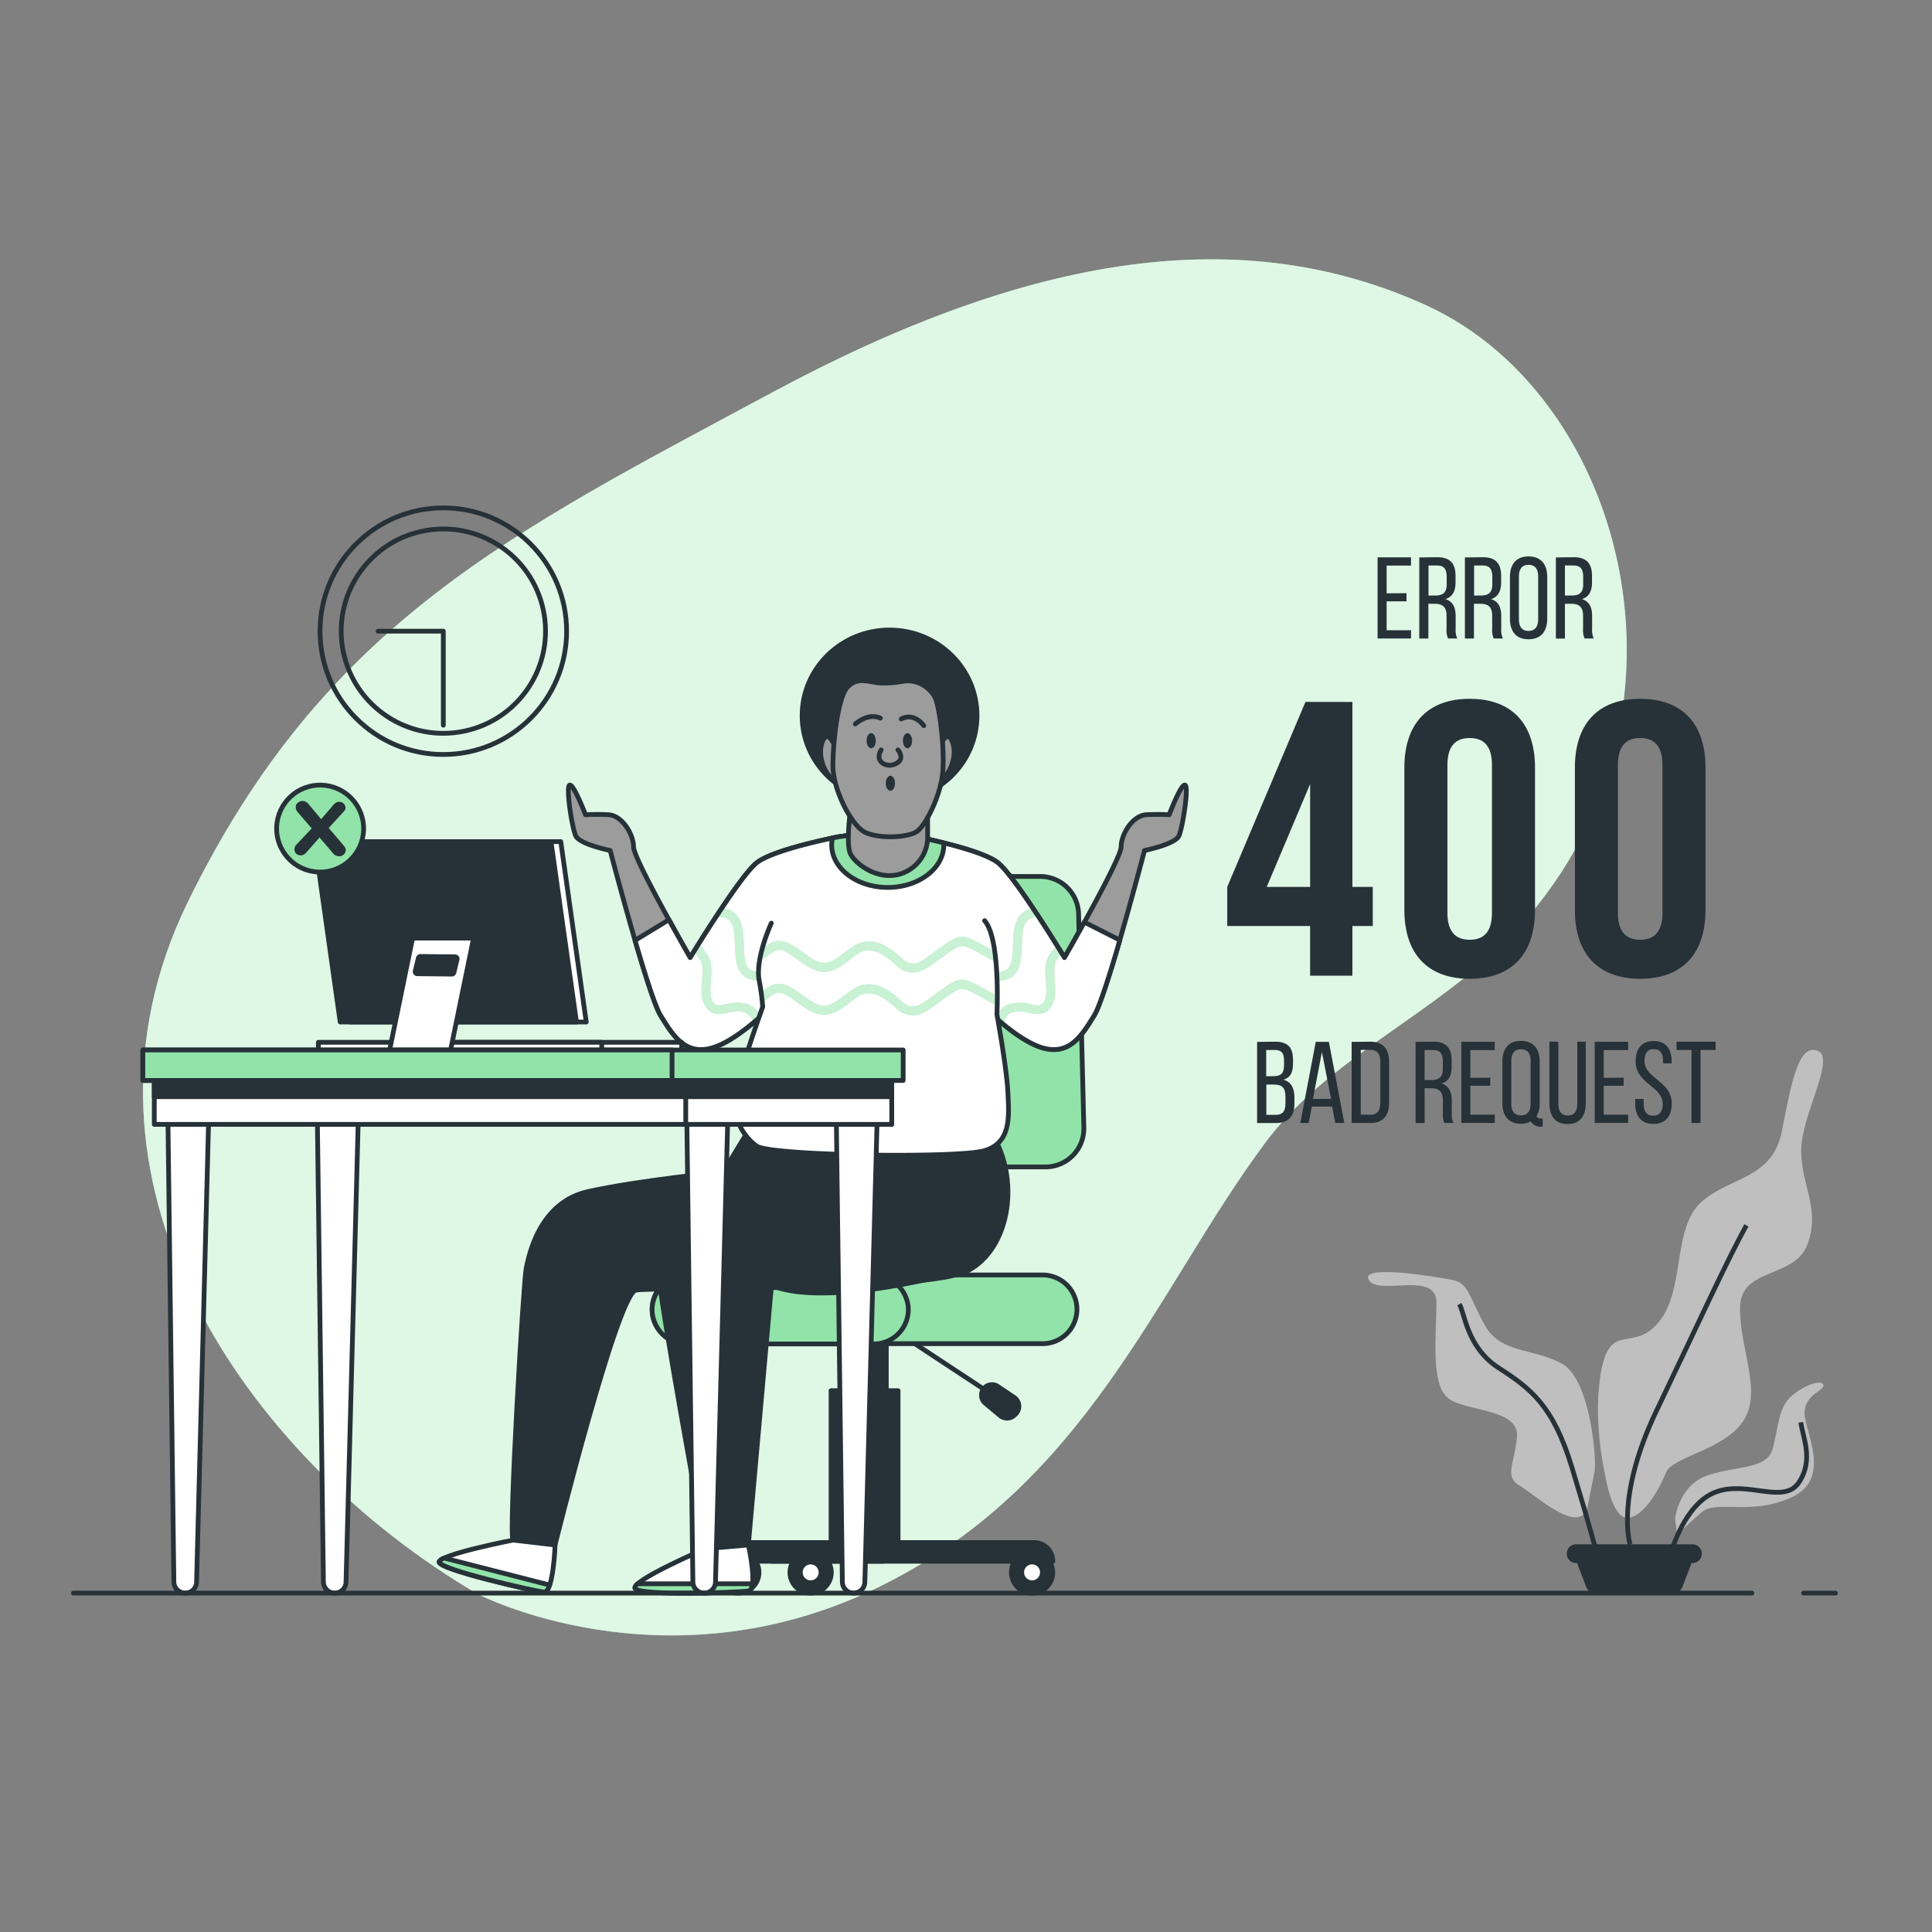 <svg xmlns="http://www.w3.org/2000/svg" xmlns:xlink="http://www.w3.org/1999/xlink" viewBox="0 0 500 500"><rect x="0" y="0" width="500" height="500" fill="#808080" stroke="none"/><defs><clipPath id="freepik--clip-path--inject-2"><path d="M280.64,238.66c-2.81,5.1-5.16,9.17-5.16,9.17s-12.75-21-17.21-24.54-21-6.69-21-6.69a66,66,0,0,0-20.43,0s-16.57,3.18-21,6.69-17.22,24.54-17.22,24.54-2.54-4.41-5.5-9.8l-8.77,5.34c2.56,8.79,5.23,17.22,6.62,19.44,3.19,5.1,6.7,11.48,15.3,7.65s19.45-16.25,19.45-16.25l18.19.28v0l1.37,0,1.15,0v0l22-.28s10.84,12.43,19.44,16.25,12.12-2.55,15.3-7.65c1.4-2.23,4.08-10.69,6.65-19.51Z" style="fill:#fff;stroke:#263238;stroke-linecap:round;stroke-linejoin:round;stroke-width:1.232px"></path></clipPath><clipPath id="freepik--clip-path-2--inject-2"><path d="M199.62,238.91s-4.14,8.92-3.18,14.66a60.69,60.69,0,0,1,.95,7s-6,16.58-7,22.63a13.69,13.69,0,0,0,5.42,13.39c3.51,2.55,51.32,3.19,58.65,1.28s6.69-8.93,6.37-15.3S258,262.5,258,262.5s1-19.45-3.18-24.23" style="fill:#fff;stroke:#263238;stroke-linecap:round;stroke-linejoin:round;stroke-width:1.232px"></path></clipPath></defs><g id="freepik--background-simple--inject-2"><path d="M123.64,412.55s48,24.93,102.79-1.35S299,334,327.48,295.7c14.9-20,39.28-31.2,57.87-48.06,59.46-53.88,38-144-16.39-168.69-47.09-21.4-101.49-13.73-168.9,22.5s-116,59.61-151.37,131.81S64,377.62,123.64,412.55Z" style="fill:#92E3A9"></path><path d="M123.64,412.55s48,24.93,102.79-1.35S299,334,327.48,295.7c14.9-20,39.28-31.2,57.87-48.06,59.46-53.88,38-144-16.39-168.69-47.09-21.4-101.49-13.73-168.9,22.5s-116,59.61-151.37,131.81S64,377.62,123.64,412.55Z" style="fill:#fff;opacity:0.7"></path></g><g id="freepik--Plants--inject-2"><path d="M415.3,381.13S412,367,414.46,354.45s8.34-4.17,15-12.51,3.34-24.18,10.84-30.85,18.35-5.84,20.85-18.35,4.17-22.51,9.17-20.84-4.17,16.67-4.17,25.85,5,15,1.67,24.18-17.51,5.83-17.51,16.67,5.84,21.68.83,29.19-18.34,9.17-20,13.34-5.84,11.67-10,11.67S415.3,381.13,415.3,381.13Z" style="fill:#bfbfbf"></path><path d="M412.58,381.28c.84-2.5-.83-24.18-8.33-28.35s-15.85-2.5-20-10-4.17-10.84-8.33-11.67-24.19-4.17-21.68,0,17.51-2.5,17.51,5.83-1.67,21.68,3.33,25,18.35,2.5,17.51,10-3.33,10,.84,12.5,15.84,13.35,17.51,5Z" style="fill:#bfbfbf"></path><path d="M421.86,399.66s-3.88-12.13,6.8-34.47,18.45-39.33,23.31-48.07" style="fill:none;stroke:#263238;stroke-miterlimit:10;stroke-width:1.232px"></path><path d="M413.12,401.61s-1.45-5.83-6.31-21.85-10.68-20.4-18.94-25.74-8.74-14.08-10.19-16.51" style="fill:none;stroke:#263238;stroke-miterlimit:10;stroke-width:1.232px"></path><path d="M433.52,392.87s1-8.74,8.74-11.17,15.05-1.46,16.51-6.8,1.45-10.68,4.85-13.6,7.77-4.37,8.26-2.91-4.86,2.43-4.86,7.28,7.28,17-3.4,21.86-19.42.48-23.3,3.88-6.32,5.83-6.32,5.83Z" style="fill:#bfbfbf"></path><path d="M432.55,401.61S436,389,444.2,386.07s17.48,3.4,21.36-2.43,1-11.65.49-15.54" style="fill:none;stroke:#263238;stroke-miterlimit:10;stroke-width:1.232px"></path><path d="M438,399.66H407.9a2.42,2.42,0,0,0-2.42,2.43h0a2.42,2.42,0,0,0,2.42,2.43h.25l2.34,6.15a2.52,2.52,0,0,0,2.35,1.62h20.23a2.52,2.52,0,0,0,2.35-1.62l2.35-6.15H438a2.43,2.43,0,0,0,2.43-2.43h0A2.43,2.43,0,0,0,438,399.66Z" style="fill:#263238"></path></g><g id="freepik--Text--inject-2"><path d="M364,153.52v2.11h-5.14v7.48h6.31v2.13h-8.65v-21h8.65v2.13h-6.31v7.18Z" style="fill:#263238"></path><path d="M372,144.21c3.3,0,4.69,1.68,4.69,4.81v1.71c0,2.31-.82,3.75-2.62,4.32,1.92.58,2.65,2.14,2.65,4.39v3.28a5.26,5.26,0,0,0,.42,2.52h-2.38a5.5,5.5,0,0,1-.39-2.55v-3.31c0-2.37-1.11-3.12-3.06-3.12h-1.65v9h-2.35v-21Zm-.6,9.91c1.86,0,3-.6,3-2.88v-2c0-1.9-.69-2.89-2.43-2.89h-2.28v7.78Z" style="fill:#263238"></path><path d="M383.81,144.21c3.3,0,4.68,1.68,4.68,4.81v1.71c0,2.31-.81,3.75-2.61,4.32,1.92.58,2.64,2.14,2.64,4.39v3.28a5.26,5.26,0,0,0,.42,2.52h-2.37a5.5,5.5,0,0,1-.39-2.55v-3.31c0-2.37-1.11-3.12-3.07-3.12h-1.65v9h-2.34v-21Zm-.6,9.91c1.86,0,3-.6,3-2.88v-2c0-1.9-.69-2.89-2.43-2.89h-2.29v7.78Z" style="fill:#263238"></path><path d="M390.77,149.29c0-3.22,1.6-5.29,4.81-5.29s4.84,2.07,4.84,5.29v10.87c0,3.19-1.59,5.29-4.84,5.29s-4.81-2.1-4.81-5.29Zm2.32,11c0,1.92.81,3,2.49,3s2.5-1.12,2.5-3V149.17c0-1.9-.79-3-2.5-3s-2.49,1.14-2.49,3Z" style="fill:#263238"></path><path d="M407.33,144.21c3.3,0,4.68,1.68,4.68,4.81v1.71c0,2.31-.81,3.75-2.61,4.32,1.92.58,2.64,2.14,2.64,4.39v3.28a5.26,5.26,0,0,0,.42,2.52h-2.37a5.5,5.5,0,0,1-.39-2.55v-3.31c0-2.37-1.11-3.12-3.06-3.12H405v9h-2.34v-21Zm-.6,9.91c1.86,0,3-.6,3-2.88v-2c0-1.9-.69-2.89-2.43-2.89H405v7.78Z" style="fill:#263238"></path><path d="M317.61,229.53l20.24-47.87H350v47.87h5.27v10.12H350V252.5H339.06V239.65H317.61Zm21.45,0V202.91l-11.23,26.62Z" style="fill:#263238"></path><path d="M363.45,198.66c0-11.34,6-17.81,16.91-17.81s16.9,6.47,16.9,17.81V235.5c0,11.34-6,17.81-16.9,17.81s-16.91-6.47-16.91-17.81Zm11.14,37.55c0,5.06,2.22,7,5.77,7s5.76-1.92,5.76-7V198c0-5.06-2.22-7-5.76-7s-5.77,1.92-5.77,7Z" style="fill:#263238"></path><path d="M407.58,198.66c0-11.34,6-17.81,16.9-17.81s16.9,6.47,16.9,17.81V235.5c0,11.34-6,17.81-16.9,17.81s-16.9-6.47-16.9-17.81Zm11.13,37.55c0,5.06,2.23,7,5.77,7s5.77-1.92,5.77-7V198c0-5.06-2.23-7-5.77-7s-5.77,1.92-5.77,7Z" style="fill:#263238"></path><path d="M330.06,269.59c3.28,0,4.57,1.57,4.57,4.66v1c0,2.23-.63,3.61-2.47,4.18,2,.57,2.83,2.19,2.83,4.51v1.77c0,3.15-1.53,4.93-4.81,4.93h-4.84v-21Zm-.57,8.93c1.86,0,2.82-.6,2.82-2.8v-1.23c0-1.86-.63-2.76-2.31-2.76h-2.31v6.79Zm.69,10c1.71,0,2.49-.9,2.49-2.85v-1.86c0-2.35-.93-3.13-2.94-3.13h-2v7.84Z" style="fill:#263238"></path><path d="M339.49,286.39l-.81,4.24h-2.16l4-21h3.39l4,21h-2.35l-.81-4.24Zm.3-2h4.69l-2.37-12.14Z" style="fill:#263238"></path><path d="M354.73,269.59c3.27,0,4.77,2,4.77,5.23v10.61c0,3.21-1.5,5.2-4.77,5.2H349.8v-21Zm0,18.9c1.68,0,2.49-1.05,2.49-3V274.7c0-1.92-.81-3-2.52-3h-2.53v16.76Z" style="fill:#263238"></path><path d="M371,269.59c3.3,0,4.68,1.69,4.68,4.81v1.71c0,2.32-.81,3.76-2.61,4.33,1.92.57,2.64,2.13,2.64,4.39v3.27a5.3,5.3,0,0,0,.43,2.53H373.8a5.55,5.55,0,0,1-.39-2.56v-3.3c0-2.38-1.11-3.13-3.06-3.13h-1.66v9h-2.34v-21Zm-.6,9.92c1.86,0,3-.6,3-2.88v-2c0-1.89-.69-2.88-2.43-2.88h-2.29v7.78Z" style="fill:#263238"></path><path d="M385.67,278.91V281h-5.14v7.48h6.31v2.14h-8.65v-21h8.65v2.14h-6.31v7.18Z" style="fill:#263238"></path><path d="M398.47,274.67v10.88a6,6,0,0,1-.82,3.27c.24.51.64.66,1.3.66h.3v2.08h-.39a2.79,2.79,0,0,1-2.68-1.35,5,5,0,0,1-2.55.63c-3.22,0-4.81-2.11-4.81-5.29V274.67c0-3.21,1.59-5.29,4.81-5.29S398.47,271.46,398.47,274.67Zm-7.34-.12v11.12c0,1.92.82,3,2.5,3s2.49-1.11,2.49-3V274.55c0-1.89-.78-3-2.49-3S391.13,272.66,391.13,274.55Z" style="fill:#263238"></path><path d="M403.3,285.67c0,1.89.75,3,2.47,3s2.43-1.14,2.43-3V269.59h2.19v16c0,3.18-1.47,5.32-4.71,5.32s-4.69-2.14-4.69-5.32v-16h2.31Z" style="fill:#263238"></path><path d="M420.19,278.91V281h-5.14v7.48h6.31v2.14h-8.65v-21h8.65v2.14h-6.31v7.18Z" style="fill:#263238"></path><path d="M432.62,274.64v.57H430.4v-.69c0-1.89-.72-3-2.4-3s-2.41,1.11-2.41,3c0,4.72,7.06,5.17,7.06,11.09,0,3.18-1.53,5.26-4.74,5.26s-4.72-2.08-4.72-5.26v-1.2h2.19v1.32c0,1.89.78,3,2.47,3s2.46-1.11,2.46-3c0-4.69-7-5.14-7-11.06,0-3.24,1.5-5.26,4.66-5.26S432.62,271.46,432.62,274.64Z" style="fill:#263238"></path><path d="M437.76,290.63v-18.9h-3.88v-2.14H444v2.14H440.1v18.9Z" style="fill:#263238"></path></g><g id="freepik--Clock--inject-2"><circle cx="114.73" cy="163.35" r="31.91" style="fill:none;stroke:#263238;stroke-linecap:round;stroke-linejoin:round;stroke-width:1.232px"></circle><circle cx="114.73" cy="163.35" r="26.44" transform="translate(-24.03 19.85) rotate(-8.96)" style="fill:none;stroke:#263238;stroke-linecap:round;stroke-linejoin:round;stroke-width:1.232px"></circle><polyline points="97.86 163.35 114.73 163.35 114.73 187.68" style="fill:none;stroke:#263238;stroke-linecap:round;stroke-linejoin:round;stroke-width:1.232px"></polyline></g><g id="freepik--Character--inject-2"><path d="M261.75,406.94a5.35,5.35,0,1,1,5.35,5.35A5.34,5.34,0,0,1,261.75,406.94Z" style="fill:#263238;stroke:#263238;stroke-linecap:round;stroke-linejoin:round;stroke-width:1.232px"></path><path d="M264.42,406.94a2.68,2.68,0,1,1,2.68,2.67A2.68,2.68,0,0,1,264.42,406.94Z" style="fill:#fff;stroke:#263238;stroke-linecap:round;stroke-linejoin:round;stroke-width:1.232px"></path><path d="M204.44,406.94a5.35,5.35,0,1,1,5.35,5.35A5.35,5.35,0,0,1,204.44,406.94Z" style="fill:#263238;stroke:#263238;stroke-linecap:round;stroke-linejoin:round;stroke-width:1.232px"></path><path d="M207.12,406.94a2.68,2.68,0,1,1,2.67,2.67A2.68,2.68,0,0,1,207.12,406.94Z" style="fill:#fff;stroke:#263238;stroke-linecap:round;stroke-linejoin:round;stroke-width:1.232px"></path><path d="M185.72,406.94a5.35,5.35,0,1,1,5.35,5.35A5.34,5.34,0,0,1,185.72,406.94Z" style="fill:#263238;stroke:#263238;stroke-linecap:round;stroke-linejoin:round;stroke-width:1.232px"></path><path d="M188.39,406.94a2.68,2.68,0,1,1,2.68,2.67A2.68,2.68,0,0,1,188.39,406.94Z" style="fill:#fff;stroke:#263238;stroke-linecap:round;stroke-linejoin:round;stroke-width:1.232px"></path><path d="M218.09,342.89H229.4a0,0,0,0,1,0,0v57.9a0,0,0,0,1,0,0H218.12a0,0,0,0,1,0,0v-57.9A0,0,0,0,1,218.09,342.89Z" transform="translate(447.49 743.71) rotate(180)" style="fill:#263238;stroke:#263238;stroke-linecap:round;stroke-linejoin:round;stroke-width:1.232px"></path><rect x="215.07" y="359.91" width="17.34" height="40.91" transform="translate(447.49 760.73) rotate(180)" style="fill:#263238;stroke:#263238;stroke-linecap:round;stroke-linejoin:round;stroke-width:1.232px"></rect><path d="M235.33,302h14.48a0,0,0,0,1,0,0v31.14a0,0,0,0,1,0,0H235.3a0,0,0,0,1,0,0V302.05A0,0,0,0,1,235.33,302Z" transform="translate(485.15 635.21) rotate(180)" style="fill:#263238;stroke:#263238;stroke-linecap:round;stroke-linejoin:round;stroke-width:1.232px"></path><path d="M213.92,302h56.66a9.93,9.93,0,0,0,9.92-10.18l-1.36-55.31a9.93,9.93,0,0,0-9.93-9.68H222.43a9.93,9.93,0,0,0-9.82,8.42l-8.5,55.31A9.93,9.93,0,0,0,213.92,302Z" style="fill:#92E3A9;stroke:#263238;stroke-linecap:round;stroke-linejoin:round;stroke-width:1.232px"></path><line x1="232.44" y1="344.91" x2="257.29" y2="361.28" style="fill:none;stroke:#263238;stroke-linecap:round;stroke-linejoin:round;stroke-width:1.232px"></line><path d="M258.23,358.8l4.24,2.85a2.79,2.79,0,0,1,.39,4.29l-.3.28a2.77,2.77,0,0,1-3.7.16L255,363.17a2.72,2.72,0,0,1-.23-4h0A2.72,2.72,0,0,1,258.23,358.8Z" style="fill:#263238;stroke:#263238;stroke-linecap:round;stroke-linejoin:round;stroke-width:1.232px"></path><path d="M177.67,347.74h92.15a8.89,8.89,0,0,0,8.89-8.89h0a8.89,8.89,0,0,0-8.89-8.89H177.67a8.89,8.89,0,0,0-8.89,8.89h0A8.89,8.89,0,0,0,177.67,347.74Z" style="fill:#92E3A9;stroke:#263238;stroke-linecap:round;stroke-linejoin:round;stroke-width:1.232px"></path><path d="M168.84,337.77A9.14,9.14,0,0,1,178,330H225.8a9.14,9.14,0,0,1,9.2,7.81,8.9,8.9,0,0,1-8.83,10h-48.5A8.9,8.9,0,0,1,168.84,337.77Z" style="fill:#92E3A9;stroke:#263238;stroke-linecap:round;stroke-linejoin:round;stroke-width:1.232px"></path><path d="M184,404.05h88.48a4.85,4.85,0,0,0-4.85-4.84H188.84a4.84,4.84,0,0,0-4.84,4.84Z" style="fill:#263238;stroke:#263238;stroke-linecap:round;stroke-linejoin:round;stroke-width:1.232px"></path><path d="M199.75,404.05h28.8v-4.84h-24a4.85,4.85,0,0,0-4.85,4.84Z" style="fill:#263238;stroke:#263238;stroke-linecap:round;stroke-linejoin:round;stroke-width:1.232px"></path><path d="M193.57,292.78l-6.38,10.51s-22.31,2.24-35.06,5.1-15.3,16.9-15.94,19.77c-.71,3.2-4.66,70.09-3.39,70.41s10.84,1.27,10.84,1.27,16.14-65,20.92-65.95,75.54.64,86.06-5.1,13.07-22.31,7-33.78S193.57,292.78,193.57,292.78Z" style="fill:#263238;stroke:#263238;stroke-linecap:round;stroke-linejoin:round;stroke-width:1.232px"></path><path d="M236.92,305.53s-29.65,0-44,1.27-23.27,12.11-22.63,21.68,12.23,72.32,12.23,72.32l11.15-1,6-67.24s10,6.48,48.79-3.48" style="fill:#263238;stroke:#263238;stroke-linecap:round;stroke-linejoin:round;stroke-width:1.232px"></path><path d="M306.72,203.21c-1-.64-4.14,7.65-4.14,7.65a56.63,56.63,0,0,0-6.06,0c-3.5.32-6.37,5.1-6.37,8.29s-14.67,28.68-14.67,28.68-12.75-21-17.21-24.54-21-6.69-21-6.69a66,66,0,0,0-20.43,0s-16.57,3.18-21,6.69-17.22,24.54-17.22,24.54-14.66-25.5-14.66-28.68-2.87-8-6.37-8.29a56.59,56.59,0,0,0-6.06,0s-3.19-8.29-4.14-7.65.63,10.84,1.59,13.07,8.93,3.82,8.93,3.82,9.88,37.61,13.06,42.71,6.7,11.48,15.3,7.65,19.45-16.25,19.45-16.25l18.19.28v0l1.37,0,1.15,0v0l22-.28s10.84,12.43,19.44,16.25,12.12-2.55,15.3-7.65S296.2,220.1,296.2,220.1s8-1.59,8.93-3.82S307.68,203.85,306.72,203.21Z" style="fill:#9c9c9c;stroke:#263238;stroke-linecap:round;stroke-linejoin:round;stroke-width:1.232px"></path><path d="M280.64,238.66c-2.81,5.1-5.16,9.17-5.16,9.17s-12.75-21-17.21-24.54-21-6.69-21-6.69a66,66,0,0,0-20.43,0s-16.57,3.18-21,6.69-17.22,24.54-17.22,24.54-2.54-4.41-5.5-9.8l-8.77,5.34c2.56,8.79,5.23,17.22,6.62,19.44,3.19,5.1,6.7,11.48,15.3,7.65s19.45-16.25,19.45-16.25l18.19.28v0l1.37,0,1.15,0v0l22-.28s10.84,12.43,19.44,16.25,12.12-2.55,15.3-7.65c1.4-2.23,4.08-10.69,6.65-19.51Z" style="fill:#fff"></path><g style="clip-path:url(#freepik--clip-path--inject-2)"><path d="M273,253.73c-.17-2.09-.33-4.07.52-5.34a16.5,16.5,0,0,1,1.3-1.7l-1.26-2a17.1,17.1,0,0,0-2,2.45c-1.29,1.94-1.1,4.41-.9,6.81.16,2.09.32,4.06-.53,5.34-.73,1.09-1.44,1-3.39.6a10.22,10.22,0,0,0-5.66,0,5.27,5.27,0,0,0-3.3,3.66c.63.55,1.28,1.1,1.94,1.63.27-1.43.87-2.7,2.09-3.1a8.15,8.15,0,0,1,4.47.05c1.94.4,4.15.86,5.77-1.58C273.36,258.6,273.16,256.13,273,253.73Z" style="fill:#92E3A9"></path><path d="M248.39,254.21l.76.85A10.44,10.44,0,0,0,251.1,254a5,5,0,0,1,2.13,0,18.11,18.11,0,0,0,7.11-.47c3.87-1.11,4-5.31,4.14-9,.07-2.06.14-4.2.85-5.49a3.09,3.09,0,0,1,3.62-1.52c-.51-.79-1-1.58-1.57-2.37a5,5,0,0,0-4.08,2.78c-1,1.77-1.05,4.19-1.13,6.52-.13,3.87-.37,6.27-2.46,6.86a15.8,15.8,0,0,1-6.27.4c-1.51-.13-2.81-.25-3.79.53a26.67,26.67,0,0,1-4.73,2Z" style="fill:#92E3A9"></path><path d="M193.57,259.88a10.22,10.22,0,0,0-5.66,0c-1.95.4-2.66.49-3.39-.6-.85-1.28-.69-3.25-.52-5.34.19-2.4.38-4.87-.91-6.81a15.93,15.93,0,0,0-2.33-2.83l-1.26,2a14.43,14.43,0,0,1,1.67,2.09c.85,1.27.69,3.25.52,5.34-.19,2.4-.39,4.87.91,6.81,1.62,2.44,3.83,2,5.77,1.58a8.15,8.15,0,0,1,4.47-.05,3.38,3.38,0,0,1,2,2.68c.65-.53,1.28-1.07,1.9-1.62A5.15,5.15,0,0,0,193.57,259.88Z" style="fill:#92E3A9"></path><path d="M201.23,251.68a15.85,15.85,0,0,1-6.28-.4c-2.09-.59-2.33-3-2.46-6.86-.08-2.33-.16-4.75-1.13-6.52a5.07,5.07,0,0,0-4.68-2.81c-.58.87-1.15,1.74-1.71,2.6,1.17-.4,3.25-.73,4.36,1.32.71,1.29.78,3.43.85,5.49.13,3.7.28,7.9,4.14,9a18.11,18.11,0,0,0,7.11.47,5,5,0,0,1,2.13,0,8.23,8.23,0,0,0,1.51.85l.59-.65,4.14.06a27.23,27.23,0,0,1-4.79-2.06C204,251.43,202.73,251.55,201.23,251.68Z" style="fill:#92E3A9"></path><g style="opacity:0.5"><path d="M273,253.73c-.17-2.09-.33-4.07.52-5.34a16.5,16.5,0,0,1,1.3-1.7l-1.26-2a17.1,17.1,0,0,0-2,2.45c-1.29,1.94-1.1,4.41-.9,6.81.16,2.09.32,4.06-.53,5.34-.73,1.09-1.44,1-3.39.6a10.22,10.22,0,0,0-5.66,0,5.27,5.27,0,0,0-3.3,3.66c.63.55,1.28,1.1,1.94,1.63.27-1.43.87-2.7,2.09-3.1a8.15,8.15,0,0,1,4.47.05c1.94.4,4.15.86,5.77-1.58C273.36,258.6,273.16,256.13,273,253.73Z" style="fill:#fff"></path><path d="M248.39,254.21l.76.85A10.44,10.44,0,0,0,251.1,254a5,5,0,0,1,2.13,0,18.11,18.11,0,0,0,7.11-.47c3.87-1.11,4-5.31,4.14-9,.07-2.06.14-4.2.85-5.49a3.09,3.09,0,0,1,3.62-1.52c-.51-.79-1-1.58-1.57-2.37a5,5,0,0,0-4.08,2.78c-1,1.77-1.05,4.19-1.13,6.52-.13,3.87-.37,6.27-2.46,6.86a15.8,15.8,0,0,1-6.27.4c-1.51-.13-2.81-.25-3.79.53a26.67,26.67,0,0,1-4.73,2Z" style="fill:#fff"></path><path d="M193.57,259.88a10.22,10.22,0,0,0-5.66,0c-1.95.4-2.66.49-3.39-.6-.85-1.28-.69-3.25-.52-5.34.19-2.4.38-4.87-.91-6.81a15.93,15.93,0,0,0-2.33-2.83l-1.26,2a14.43,14.43,0,0,1,1.67,2.09c.85,1.27.69,3.25.52,5.34-.19,2.4-.39,4.87.91,6.81,1.62,2.44,3.83,2,5.77,1.58a8.15,8.15,0,0,1,4.47-.05,3.38,3.38,0,0,1,2,2.68c.65-.53,1.28-1.07,1.9-1.62A5.15,5.15,0,0,0,193.57,259.88Z" style="fill:#fff"></path><path d="M201.23,251.68a15.85,15.85,0,0,1-6.28-.4c-2.09-.59-2.33-3-2.46-6.86-.08-2.33-.16-4.75-1.13-6.52a5.07,5.07,0,0,0-4.68-2.81c-.58.87-1.15,1.74-1.71,2.6,1.17-.4,3.25-.73,4.36,1.32.71,1.29.78,3.43.85,5.49.13,3.7.28,7.9,4.14,9a18.11,18.11,0,0,0,7.11.47,5,5,0,0,1,2.13,0,8.23,8.23,0,0,0,1.51.85l.59-.65,4.14.06a27.23,27.23,0,0,1-4.79-2.06C204,251.43,202.73,251.55,201.23,251.68Z" style="fill:#fff"></path></g></g><path d="M280.64,238.66c-2.81,5.1-5.16,9.17-5.16,9.17s-12.75-21-17.21-24.54-21-6.69-21-6.69a66,66,0,0,0-20.43,0s-16.57,3.18-21,6.69-17.22,24.54-17.22,24.54-2.54-4.41-5.5-9.8l-8.77,5.34c2.56,8.79,5.23,17.22,6.62,19.44,3.19,5.1,6.7,11.48,15.3,7.65s19.45-16.25,19.45-16.25l18.19.28v0l1.37,0,1.15,0v0l22-.28s10.84,12.43,19.44,16.25,12.12-2.55,15.3-7.65c1.4-2.23,4.08-10.69,6.65-19.51Z" style="fill:none;stroke:#263238;stroke-linecap:round;stroke-linejoin:round;stroke-width:1.232px"></path><path d="M199.62,238.91s-4.14,8.92-3.18,14.66a60.69,60.69,0,0,1,.95,7s-6,16.58-7,22.63a13.69,13.69,0,0,0,5.42,13.39c3.51,2.55,51.32,3.19,58.65,1.28s6.69-8.93,6.37-15.3S258,262.5,258,262.5s1-19.45-3.18-24.23" style="fill:#fff"></path><g style="clip-path:url(#freepik--clip-path-2--inject-2)"><path d="M236.21,251.72a6.58,6.58,0,0,1-4.47-2.05c-4.35-4-7.25-4.66-10.33-2.42L220,248.33c-3.19,2.44-6.21,4.74-10.93,1.83-1.08-.66-2.06-1.37-2.92-2-3.17-2.3-4.55-3.16-6.82-1.3-1.69,1.38-3,2.2-4.5,2-1.91-.23-3.25-2-5.91-5.56l-.18-.24a5,5,0,0,0-3.5-2.27,6,6,0,0,0-4.05,1.68,1.15,1.15,0,0,1-1.63,0,1.14,1.14,0,0,1,0-1.63,8.27,8.27,0,0,1,5.84-2.35,7.13,7.13,0,0,1,5.19,3.18l.17.24c2.06,2.74,3.41,4.55,4.35,4.66.53.06,1.37-.39,2.76-1.52,3.73-3.06,6.6-1,9.64,1.22.87.63,1.77,1.28,2.77,1.9,3.37,2.08,5.23.66,8.32-1.69.47-.37,1-.74,1.48-1.11,5.12-3.73,9.57-.79,13.25,2.58,2.75,2.52,4.49,1.41,8.14-1.34.7-.52,1.43-1.08,2.22-1.62l.36-.25c4.71-3.27,5.23-3,11.6.53l1.71.94c2.21,1.22,3.57,2,4.2,1.93s1.09-.69,2.3-2.06c.49-.57,1.08-1.23,1.8-2,5.16-5.53,6.85-5.16,11-3.27l.33.15a1.15,1.15,0,1,1-.95,2.1l-.33-.15c-3.44-1.57-4.06-1.85-8.36,2.75-.69.75-1.26,1.39-1.75,1.95-3.32,3.77-4,3.57-9.35.62l-1.7-.94c-5.64-3.1-5.64-3.1-9.17-.65l-.37.25c-.76.53-1.46,1.06-2.14,1.57C240.64,250.12,238.53,251.72,236.21,251.72Zm6.62,7.84c.68-.51,1.38-1.05,2.14-1.57l.37-.25c3.53-2.46,3.53-2.45,9.17.65l1.7.94c5.33,2.95,6,3.15,9.35-.62.49-.56,1.06-1.21,1.75-1.95,4.3-4.61,4.92-4.32,8.36-2.75l.33.15a1.15,1.15,0,1,0,.95-2.1l-.33-.15c-4.13-1.89-5.83-2.26-11,3.27-.72.77-1.31,1.43-1.8,2-1.21,1.37-1.81,2-2.3,2.06s-2-.71-4.2-1.93l-1.71-.94c-6.37-3.51-6.89-3.8-11.6-.53l-.36.25c-.79.54-1.52,1.09-2.22,1.62-3.65,2.75-5.39,3.86-8.14,1.34-3.68-3.37-8.13-6.32-13.25-2.59-.52.38-1,.75-1.48,1.12-3.09,2.35-4.95,3.77-8.32,1.69-1-.62-1.9-1.27-2.77-1.9-3-2.2-5.91-4.28-9.64-1.22-1.39,1.13-2.2,1.59-2.76,1.52-.94-.11-2.29-1.92-4.35-4.66l-.17-.24a7.13,7.13,0,0,0-5.19-3.18,8.27,8.27,0,0,0-5.84,2.35,1.14,1.14,0,0,0,0,1.63,1.15,1.15,0,0,0,1.63,0,6,6,0,0,1,4.05-1.68,4.92,4.92,0,0,1,3.5,2.27l.18.24c2.66,3.55,4,5.33,5.91,5.56,1.46.18,2.81-.64,4.5-2,2.27-1.85,3.65-1,6.82,1.31.86.63,1.84,1.34,2.92,2,4.72,2.91,7.74.61,10.93-1.83l1.44-1.08c3.08-2.24,6-1.56,10.33,2.42a6.56,6.56,0,0,0,4.47,2C238.53,262.79,240.64,261.2,242.83,259.56Z" style="fill:#92E3A9"></path><path d="M236.21,251.72a6.58,6.58,0,0,1-4.47-2.05c-4.35-4-7.25-4.66-10.33-2.42L220,248.33c-3.19,2.44-6.21,4.74-10.93,1.83-1.08-.66-2.06-1.37-2.92-2-3.17-2.3-4.55-3.16-6.82-1.3-1.69,1.38-3,2.2-4.5,2-1.91-.23-3.25-2-5.91-5.56l-.18-.24a5,5,0,0,0-3.5-2.27,6,6,0,0,0-4.05,1.68,1.15,1.15,0,0,1-1.63,0,1.14,1.14,0,0,1,0-1.63,8.27,8.27,0,0,1,5.84-2.35,7.13,7.13,0,0,1,5.19,3.18l.17.24c2.06,2.74,3.41,4.55,4.35,4.66.53.06,1.37-.39,2.76-1.52,3.73-3.06,6.6-1,9.64,1.22.87.63,1.77,1.28,2.77,1.9,3.37,2.08,5.23.66,8.32-1.69.47-.37,1-.74,1.48-1.11,5.12-3.73,9.57-.79,13.25,2.58,2.75,2.52,4.49,1.41,8.14-1.34.7-.52,1.43-1.08,2.22-1.62l.36-.25c4.71-3.27,5.23-3,11.6.53l1.71.94c2.21,1.22,3.57,2,4.2,1.93s1.09-.69,2.3-2.06c.49-.57,1.08-1.23,1.8-2,5.16-5.53,6.85-5.16,11-3.27l.33.15a1.15,1.15,0,1,1-.95,2.1l-.33-.15c-3.44-1.57-4.06-1.85-8.36,2.75-.69.75-1.26,1.39-1.75,1.95-3.32,3.77-4,3.57-9.35.62l-1.7-.94c-5.64-3.1-5.64-3.1-9.17-.65l-.37.25c-.76.53-1.46,1.06-2.14,1.57C240.64,250.12,238.53,251.72,236.21,251.72Zm6.62,7.84c.68-.51,1.38-1.05,2.14-1.57l.37-.25c3.53-2.46,3.53-2.45,9.17.65l1.7.94c5.33,2.95,6,3.15,9.35-.62.49-.56,1.06-1.21,1.75-1.95,4.3-4.61,4.92-4.32,8.36-2.75l.33.15a1.15,1.15,0,1,0,.95-2.1l-.33-.15c-4.13-1.89-5.83-2.26-11,3.27-.72.77-1.31,1.43-1.8,2-1.21,1.37-1.81,2-2.3,2.06s-2-.71-4.2-1.93l-1.71-.94c-6.37-3.51-6.89-3.8-11.6-.53l-.36.25c-.79.54-1.52,1.09-2.22,1.62-3.65,2.75-5.39,3.86-8.14,1.34-3.68-3.37-8.13-6.32-13.25-2.59-.52.38-1,.75-1.48,1.12-3.09,2.35-4.95,3.77-8.32,1.69-1-.62-1.9-1.27-2.77-1.9-3-2.2-5.91-4.28-9.64-1.22-1.39,1.13-2.2,1.59-2.76,1.52-.94-.11-2.29-1.92-4.35-4.66l-.17-.24a7.13,7.13,0,0,0-5.19-3.18,8.27,8.27,0,0,0-5.84,2.35,1.14,1.14,0,0,0,0,1.63,1.15,1.15,0,0,0,1.63,0,6,6,0,0,1,4.05-1.68,4.92,4.92,0,0,1,3.5,2.27l.18.24c2.66,3.55,4,5.33,5.91,5.56,1.46.18,2.81-.64,4.5-2,2.27-1.85,3.65-1,6.82,1.31.86.63,1.84,1.34,2.92,2,4.72,2.91,7.74.61,10.93-1.83l1.44-1.08c3.08-2.24,6-1.56,10.33,2.42a6.56,6.56,0,0,0,4.47,2C238.53,262.79,240.64,261.2,242.83,259.56Z" style="fill:#fff;opacity:0.5"></path></g><path d="M199.62,238.91s-4.14,8.92-3.18,14.66a60.69,60.69,0,0,1,.95,7s-6,16.58-7,22.63a13.69,13.69,0,0,0,5.42,13.39c3.51,2.55,51.32,3.19,58.65,1.28s6.69-8.93,6.37-15.3S258,262.5,258,262.5s1-19.45-3.18-24.23" style="fill:none;stroke:#263238;stroke-linecap:round;stroke-linejoin:round;stroke-width:1.232px"></path><path d="M216.81,216.6l-1.36.27a9,9,0,0,0-.21,1.8c0,6.07,6.5,11,14.51,11s14.5-4.93,14.5-11c0-.18,0-.34,0-.52-3.87-1-7-1.55-7-1.55A66,66,0,0,0,216.81,216.6Z" style="fill:#92E3A9;stroke:#263238;stroke-linecap:round;stroke-linejoin:round;stroke-width:1.232px"></path><path d="M220,210.54s-1,7.65,0,10.2,7,7.33,13.07,5.42a10,10,0,0,0,7-9.24V208l-19.76.64Z" style="fill:#9c9c9c;stroke:#263238;stroke-linecap:round;stroke-linejoin:round;stroke-width:1.232px"></path><ellipse cx="230.22" cy="185.2" rx="22.63" ry="22.15" style="fill:#263238;stroke:#263238;stroke-linecap:round;stroke-linejoin:round;stroke-width:1.232px"></ellipse><path d="M215.88,192.69s-1.91-4.46-3.19-.32,1.6,9.25,3.51,9.56S215.88,192.69,215.88,192.69Z" style="fill:#9c9c9c;stroke:#263238;stroke-linecap:round;stroke-linejoin:round;stroke-width:1.232px"></path><path d="M243.43,192.69s1.91-4.46,3.19-.32-1.6,9.25-3.51,9.56S243.43,192.69,243.43,192.69Z" style="fill:#9c9c9c;stroke:#263238;stroke-linecap:round;stroke-linejoin:round;stroke-width:1.232px"></path><path d="M239.64,177.8a7.78,7.78,0,0,0-6.07-1.47,24.26,24.26,0,0,1-5.9.42c-3.18-.31-5.73-1.59-8.28,1s-3.83,14.34-3.83,20.4S220,212.77,223.21,215s12.11,1.92,14.34,0,5.74-8.92,6.38-14.66-.64-16.89-1.91-19.76A7.8,7.8,0,0,0,239.64,177.8Z" style="fill:#9c9c9c;stroke:#263238;stroke-linecap:round;stroke-linejoin:round;stroke-width:1.232px"></path><ellipse cx="225.46" cy="191.69" rx="1.19" ry="1.95" style="fill:#263238"></ellipse><path d="M236.05,191.69c0,1.08-.53,1.95-1.19,1.95s-1.19-.87-1.19-1.95.54-1.95,1.19-1.95S236.05,190.62,236.05,191.69Z" style="fill:#263238"></path><path d="M231.62,202.72c0,1.07-.53,1.94-1.19,1.94s-1.19-.87-1.19-1.94.53-1.95,1.19-1.95S231.62,201.64,231.62,202.72Z" style="fill:#263238"></path><path d="M228.05,194.07c-2,3.13,1.8,5.14,4.33,3.24,1.73-1.3,0-3.24,0-3.24" style="fill:#9c9c9c;stroke:#263238;stroke-linecap:round;stroke-linejoin:round;stroke-width:1.232px"></path><path d="M221.35,187.37s3.24-3,6.49-1.52" style="fill:none;stroke:#263238;stroke-linecap:round;stroke-linejoin:round;stroke-width:1.232px"></path><path d="M233.24,186.07s3-1.95,5.84,1.73" style="fill:none;stroke:#263238;stroke-linecap:round;stroke-linejoin:round;stroke-width:1.232px"></path><path d="M132.8,398.57s-19.15,3.75-19.15,5.7,24.4,7.49,27,7.81,3-12.24,3-12.24Z" style="fill:#fff;stroke:#263238;stroke-linecap:round;stroke-linejoin:round;stroke-width:1.232px"></path><path d="M142.25,410.21l-27.32-7c-.8.37-1.28.73-1.28,1,0,2,24.4,7.49,27,7.81C141.32,412.16,141.84,411.39,142.25,410.21Z" style="fill:#92E3A9;stroke:#263238;stroke-linecap:round;stroke-linejoin:round;stroke-width:1.232px"></path><path d="M182.53,400.8s-19.43,8.35-18.13,10.31,26.68,1,29.28.65,0-11.92,0-11.92Z" style="fill:#fff;stroke:#263238;stroke-linecap:round;stroke-linejoin:round;stroke-width:1.232px"></path><path d="M165,409.88c-.57.51-.83.94-.64,1.23,1.3,1.95,26.68,1,29.28.65.63-.08.95-.82,1.08-1.88Z" style="fill:#92E3A9;stroke:#263238;stroke-linecap:round;stroke-linejoin:round;stroke-width:1.232px"></path></g><g id="freepik--Device--inject-2"><rect x="103.07" y="269.75" width="73.33" height="2.96" transform="translate(279.48 542.46) rotate(180)" style="fill:#fff;stroke:#263238;stroke-linecap:round;stroke-linejoin:round;stroke-width:1.232px"></rect><rect x="82.4" y="269.75" width="73.33" height="2.96" transform="translate(238.13 542.46) rotate(180)" style="fill:#fff;stroke:#263238;stroke-linecap:round;stroke-linejoin:round;stroke-width:1.232px"></rect><polygon points="90.57 264.49 151.72 264.49 145.13 217.81 83.98 217.81 90.57 264.49" style="fill:#fff;stroke:#263238;stroke-linecap:round;stroke-linejoin:round;stroke-width:1.232px"></polygon><polygon points="88.04 264.49 149.19 264.49 142.6 217.81 81.45 217.81 88.04 264.49" style="fill:#263238;stroke:#263238;stroke-linecap:round;stroke-linejoin:round;stroke-width:1.232px"></polygon><path d="M106.78,242.79l-6.14,29.92h15.78l6.14-29.92Zm10.7,8.88a.56.56,0,0,1-.54.43L108,252a.56.56,0,0,1-.54-.69l.81-3.35a.56.56,0,0,1,.55-.43l8.94.09a.55.55,0,0,1,.53.68Z" style="fill:#fff;stroke:#263238;stroke-linecap:round;stroke-linejoin:round;stroke-width:1.232px"></path><circle cx="82.85" cy="214.46" r="11.26" transform="translate(-144.91 245.81) rotate(-76.72)" style="fill:#92E3A9;stroke:#263238;stroke-linecap:round;stroke-linejoin:round;stroke-width:1.232px"></circle><path d="M82.69,216.74l-3.32,3.78a2.18,2.18,0,0,1-.52.49,1.74,1.74,0,0,1-1.62.26,1.41,1.41,0,0,1-.92-.86,1.84,1.84,0,0,1,.51-1.94l3.85-4.08L77,210.13a2,2,0,0,1-.46-1.2,1.32,1.32,0,0,1,.34-1,2.16,2.16,0,0,1,.86-.55,1.64,1.64,0,0,1,1.11,0,2.41,2.41,0,0,1,1.08.82L83.12,212l3-3.49a2.58,2.58,0,0,1,.56-.58,1.62,1.62,0,0,1,1.71-.32,1.55,1.55,0,0,1,.91.88,1.29,1.29,0,0,1-.23,1.42l-4,4.37,4,4.69a2.17,2.17,0,0,1,.31.52,1.42,1.42,0,0,1-.25,1.46,1.7,1.7,0,0,1-1.28.65,2.14,2.14,0,0,1-1.85-1Z" style="fill:#263238"></path></g><g id="freepik--Table--inject-2"><path d="M227,289.73l-3.18,119.71a2.92,2.92,0,0,1-2.92,2.85h0A2.93,2.93,0,0,1,218,409.4l-1.56-119.67Z" style="fill:#fff;stroke:#263238;stroke-linecap:round;stroke-linejoin:round;stroke-width:1.232px"></path><path d="M188.34,289.73l-3.17,119.71a2.92,2.92,0,0,1-2.93,2.85h0a2.92,2.92,0,0,1-2.92-2.89l-1.57-119.67Z" style="fill:#fff;stroke:#263238;stroke-linecap:round;stroke-linejoin:round;stroke-width:1.232px"></path><path d="M92.72,289.73,89.55,409.44a2.92,2.92,0,0,1-2.93,2.85h0a2.92,2.92,0,0,1-2.92-2.89L82.13,289.73Z" style="fill:#fff;stroke:#263238;stroke-linecap:round;stroke-linejoin:round;stroke-width:1.232px"></path><path d="M54,289.73,50.87,409.44A2.92,2.92,0,0,1,48,412.29h0A2.93,2.93,0,0,1,45,409.4L43.46,289.73Z" style="fill:#fff;stroke:#263238;stroke-linecap:round;stroke-linejoin:round;stroke-width:1.232px"></path><rect x="39.93" y="276.65" width="190.85" height="14.33" transform="translate(270.71 567.64) rotate(180)" style="fill:#fff;stroke:#263238;stroke-linecap:round;stroke-linejoin:round;stroke-width:1.232px"></rect><rect x="177.47" y="276.65" width="53.31" height="14.33" transform="translate(408.25 567.64) rotate(180)" style="fill:#fff;stroke:#263238;stroke-linecap:round;stroke-linejoin:round;stroke-width:1.232px"></rect><rect x="39.93" y="276.65" width="190.85" height="7.16" transform="translate(270.71 560.47) rotate(180)" style="fill:#263238;stroke:#263238;stroke-linecap:round;stroke-linejoin:round;stroke-width:1.232px"></rect><rect x="36.97" y="271.72" width="196.77" height="7.89" transform="translate(270.71 551.34) rotate(180)" style="fill:#92E3A9;stroke:#263238;stroke-linecap:round;stroke-linejoin:round;stroke-width:1.232px"></rect><rect x="36.97" y="271.72" width="136.96" height="7.89" transform="translate(210.9 551.34) rotate(180)" style="fill:#92E3A9;stroke:#263238;stroke-linecap:round;stroke-linejoin:round;stroke-width:1.232px"></rect></g><g id="freepik--Floor--inject-2"><line x1="466.77" y1="412.29" x2="475" y2="412.29" style="fill:none;stroke:#263238;stroke-linecap:round;stroke-linejoin:round;stroke-width:1.232px"></line><line x1="19" y1="412.29" x2="453.38" y2="412.29" style="fill:none;stroke:#263238;stroke-linecap:round;stroke-linejoin:round;stroke-width:1.232px"></line></g></svg>